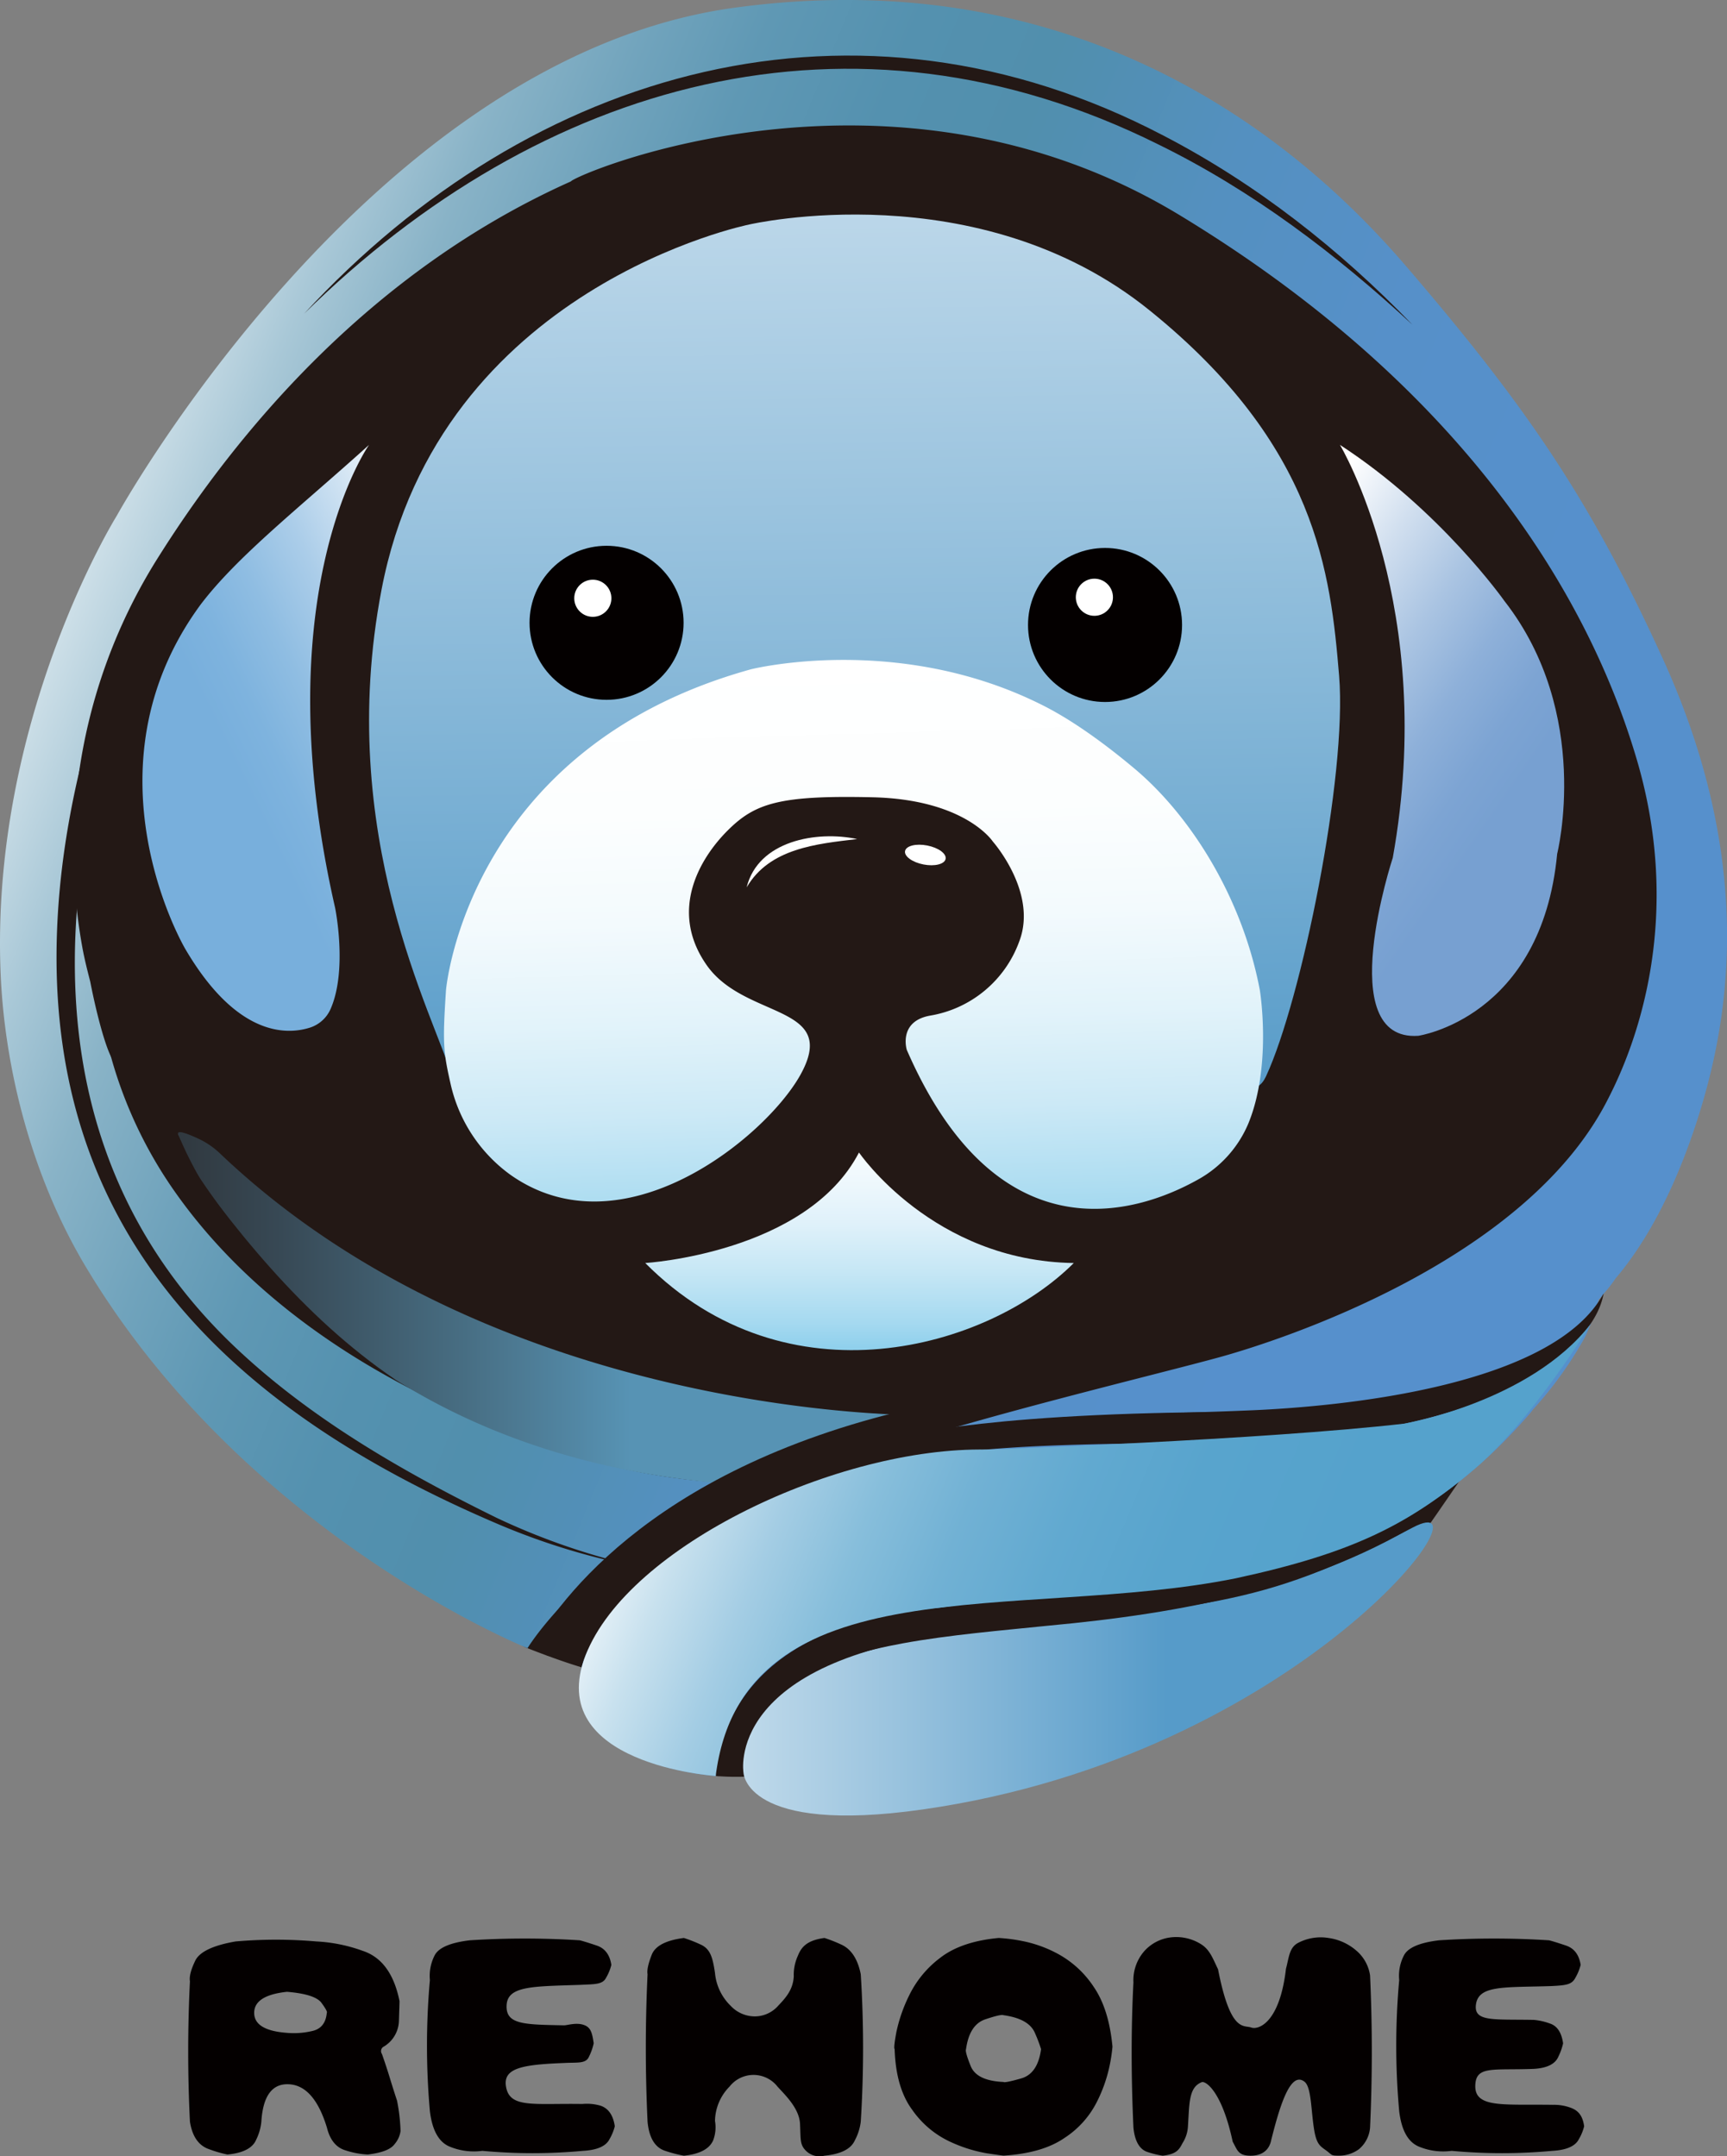 <svg xmlns="http://www.w3.org/2000/svg" xmlns:xlink="http://www.w3.org/1999/xlink" viewBox="0 0 390.6 487.68"><rect x="0" y="0" width="390.6" height="487.68" fill="#808080" stroke="none"/><defs><style>.cls-1,.cls-2{fill:#231815;}.cls-1{stroke:#fff;}.cls-1,.cls-6,.cls-7,.cls-9{stroke-miterlimit:10;}.cls-3{fill:url(#未命名的渐变_1090);}.cls-4{fill:url(#未命名的渐变_1250);}.cls-5{fill:url(#未命名的渐变_1262);}.cls-6,.cls-7,.cls-9{fill:none;stroke:#231815;}.cls-6{stroke-width:2px;}.cls-8{fill:url(#未命名的渐变_1070);}.cls-9{stroke-width:4px;}.cls-10{fill:url(#未命名的渐变_836);}.cls-11{fill:#040000;}.cls-12{fill:#fff;}.cls-13{fill:url(#未命名的渐变_34);}.cls-14{fill:url(#未命名的渐变_45);}.cls-15{fill:url(#未命名的渐变_819);}.cls-16{fill:url(#未命名的渐变_828);}</style><linearGradient id="未命名的渐变_1090" x1="208.94" y1="417.71" x2="364.95" y2="417.71" gradientUnits="userSpaceOnUse"><stop offset="0" stop-color="#fff"/><stop offset="0.5" stop-color="#accee4"/><stop offset="1" stop-color="#569bc9"/></linearGradient><linearGradient id="未命名的渐变_1250" x1="49.44" y1="141.97" x2="410.63" y2="290.66" gradientUnits="userSpaceOnUse"><stop offset="0.13" stop-color="#fff"/><stop offset="0.13" stop-color="#fdfefe"/><stop offset="0.19" stop-color="#d0e1e9"/><stop offset="0.25" stop-color="#a9c8d7"/><stop offset="0.31" stop-color="#89b3c7"/><stop offset="0.38" stop-color="#70a3bc"/><stop offset="0.44" stop-color="#5f98b4"/><stop offset="0.52" stop-color="#5491af"/><stop offset="0.6" stop-color="#518fad"/><stop offset="0.62" stop-color="#518fb0"/><stop offset="0.72" stop-color="#5490c0"/><stop offset="0.84" stop-color="#5690c9"/><stop offset="1" stop-color="#5690cc"/></linearGradient><linearGradient id="未命名的渐变_1262" x1="76.95" y1="336.06" x2="243.75" y2="336.06" gradientUnits="userSpaceOnUse"><stop offset="0" stop-color="#231815"/><stop offset="0.12" stop-color="#251e1d"/><stop offset="0.3" stop-color="#2c2e31"/><stop offset="0.52" stop-color="#374854"/><stop offset="0.77" stop-color="#476d82"/><stop offset="1" stop-color="#5793b4"/></linearGradient><linearGradient id="未命名的渐变_1070" x1="226.67" y1="336.74" x2="397.26" y2="406.96" gradientUnits="userSpaceOnUse"><stop offset="0.13" stop-color="#fff"/><stop offset="0.16" stop-color="#f1f7fb"/><stop offset="0.25" stop-color="#c8e1ee"/><stop offset="0.35" stop-color="#a4cde4"/><stop offset="0.45" stop-color="#87bedb"/><stop offset="0.56" stop-color="#71b1d4"/><stop offset="0.68" stop-color="#61a9d0"/><stop offset="0.81" stop-color="#58a4cd"/><stop offset="1" stop-color="#55a2cc"/></linearGradient><linearGradient id="未命名的渐变_836" x1="288.9" y1="-192.45" x2="295.62" y2="288.47" gradientUnits="userSpaceOnUse"><stop offset="0.3" stop-color="#fff"/><stop offset="1" stop-color="#589cc9"/></linearGradient><linearGradient id="未命名的渐变_34" x1="291.62" y1="189.31" x2="297.36" y2="377.84" gradientUnits="userSpaceOnUse"><stop offset="0" stop-color="#fff"/><stop offset="0.18" stop-color="#fcfefe"/><stop offset="0.31" stop-color="#f3fafd"/><stop offset="0.43" stop-color="#e2f3fa"/><stop offset="0.54" stop-color="#cce9f6"/><stop offset="0.64" stop-color="#aeddf1"/><stop offset="0.74" stop-color="#8acdeb"/><stop offset="0.83" stop-color="#60bbe4"/><stop offset="0.92" stop-color="#2fa6dc"/><stop offset="1" stop-color="#0092d4"/></linearGradient><linearGradient id="未命名的渐变_45" x1="295.49" y1="278.33" x2="295.57" y2="375.25" gradientUnits="userSpaceOnUse"><stop offset="0" stop-color="#fff"/><stop offset="0.15" stop-color="#fcfefe"/><stop offset="0.28" stop-color="#f1f9fd"/><stop offset="0.4" stop-color="#dff1fa"/><stop offset="0.51" stop-color="#c6e7f5"/><stop offset="0.63" stop-color="#a5d9f0"/><stop offset="0.74" stop-color="#7dc8e9"/><stop offset="0.85" stop-color="#4eb3e1"/><stop offset="0.96" stop-color="#189cd8"/><stop offset="1" stop-color="#0092d4"/></linearGradient><linearGradient id="未命名的渐变_819" x1="240.43" y1="176.35" x2="156.2" y2="217.38" gradientUnits="userSpaceOnUse"><stop offset="0.3" stop-color="#fff"/><stop offset="0.46" stop-color="#d2e4f3"/><stop offset="0.62" stop-color="#abcde9"/><stop offset="0.77" stop-color="#8fbde2"/><stop offset="0.9" stop-color="#7eb3de"/><stop offset="1" stop-color="#78afdc"/></linearGradient><linearGradient id="未命名的渐变_828" x1="352.72" y1="167.33" x2="438.32" y2="226.44" gradientUnits="userSpaceOnUse"><stop offset="0.3" stop-color="#fff"/><stop offset="0.47" stop-color="#d1dfef"/><stop offset="0.63" stop-color="#aac4e2"/><stop offset="0.77" stop-color="#8eb0d9"/><stop offset="0.9" stop-color="#7da4d3"/><stop offset="1" stop-color="#77a0d1"/></linearGradient></defs><g id="白底"><ellipse class="cls-1" cx="193.22" cy="204.28" rx="184.56" ry="182.14"/><path class="cls-2" d="M220.44,413s11.13,4.45,16,5.25,23.4,15.66,23.4,15.66l3.15,8a58.25,58.25,0,0,0,14.3-.62c7.36-1.32,5-19.15,5-19.15l-39.58-79.24-70,24.58S214.29,411.1,220.44,413Z" transform="translate(-101.13 -40.23)"/><path class="cls-2" d="M418.06,394s3.49-4.6,15.24-21.87c10.29-15.14-23,.85-23,.85L386.86,397" transform="translate(-101.13 -40.23)"/><polygon class="cls-2" points="285.72 362.92 299.52 363.68 305.01 348.11 290.97 339.04 284.08 348.62 285.72 362.92"/><path class="cls-3" d="M269.29,441.19s-4.52-25.49,49.54-31.75c55.14-6.38,66-5,101.85-23.74,19.54-10.22-25.26,51.57-110.88,63.78C269.72,455.19,269.29,441.19,269.29,441.19Z" transform="translate(-101.13 -40.23)"/><path class="cls-4" d="M477.12,189c-16.43-36-30.91-57-57.7-88.25-19-22.2-67.91-70.28-152.17-58.77C184.6,53.27,127.51,156.93,127.51,156.93s-28.76,46.2-26.22,103.86c.94,21.17,7,45.65,19.41,66.23C157.12,387.61,220.44,413,220.44,413s22.06-36.77,87.73-52.67c-83.88-1.76-132.15-32.63-150-48.46-7.5-6-8.85-7.8-15.18-14.52a2.1,2.1,0,0,0-3.63,1.63V299a69,69,0,0,1-11.69-18.38l-.59-.41c-1,0-3.48-7.43-5.55-18-.56-2.18-1.22-4.72-1.76-7.61A123.82,123.82,0,0,1,137.09,166c17.39-27.59,47.53-64.35,93.14-84.73,1.37-1.75,72.38-31.92,137.62,7.57,61.07,37,91.57,82.72,103.49,123.23s-3.38,70.65-6.81,77.28c-18.81,36.31-73.83,54-87.11,57.71s-58.12,14.37-79,21.95c-14.57,5.28-25,8.68-43.53,23-16.93,13.07-26.6,23.66-21.15,35.91s29.28,14,29.28,14,.68-15.63,19.74-25.87c18.79-10.1,69.86-14.62,87.49-17.7,28.43-5,52.08-9.88,76.94-38.47l.7-.91c.23-.24.43-.47.65-.71a86.71,86.71,0,0,0,11.05-15.58,49.59,49.59,0,0,0,3.13-8.53,14.82,14.82,0,0,0,1.12-1.33h0a30.89,30.89,0,0,0,2.68-3.44c10.51-12.37,16.6-29.2,19.76-40C493.05,266.21,496.84,232.22,477.12,189Z" transform="translate(-101.13 -40.23)"/><path class="cls-2" d="M134.43,182c-22.47,55.7-27,118.72,20.09,163.12,17.11,16.15,38,28.11,59,38.43a154,154,0,0,0,33.54,11.34,154.93,154.93,0,0,1-34-10.26C153.32,359,111.12,319.12,114.06,250c1-24,7.23-47.44,15.71-69.76l4.66,1.81Z" transform="translate(-101.13 -40.23)"/><path class="cls-2" d="M463.82,332.8c-.92,5.11-4.52,9.37-8.22,12.84-11.66,10.32-27.3,14.92-42.22,17.68-44.22,7.2-90.85-2.28-133.35,14.22a108.09,108.09,0,0,0-37.29,24,99.78,99.78,0,0,1,35.9-27.28c32.58-14.76,69.24-13.55,104.15-15,22.06-.83,69.58-5.53,81-26.43Z" transform="translate(-101.13 -40.23)"/><path class="cls-2" d="M264.43,441.59c-.56-7.79,3.2-15.34,8.69-20.73C284.36,410,300.38,406,315.28,403.63s29.72-3.21,44.54-5c22.16-2.49,43.74-7.07,64.63-15.4C399,399.61,368,405.15,338.35,407.9c-10.68,1.1-22.51,2.08-33,4-16.93,3.09-37.85,10.21-40.93,29.71Z" transform="translate(-101.13 -40.23)"/><path class="cls-2" d="M134.78,276.37c4.15,21.75,17.17,41,33.44,56,16.68,15.32,36.71,26.92,57.84,35.13a199.62,199.62,0,0,1-31.76-13c-20.54-10.6-39.52-25-53.1-44A99.06,99.06,0,0,1,126,278.39l8.77-2Z" transform="translate(-101.13 -40.23)"/><path class="cls-2" d="M127.32,266.78c6.68,31.93,28,59.63,54.32,78.25,26.64,18.53,58.55,30.58,91.23,30.8-32.72,0-64.78-11.87-91.55-30.34-23.43-16.29-42.42-39.57-51.79-66.69a81.28,81.28,0,0,1-3.2-11.88l1-.14Z" transform="translate(-101.13 -40.23)"/><path class="cls-2" d="M169.92,111.18c51.51-55.8,125-76.55,194.26-40.33,21.1,10.93,40,25.83,56.43,42.85-17.27-16-36.28-30.41-57.47-40.79-69.37-34.54-139.75-14.35-193.22,38.27Z" transform="translate(-101.13 -40.23)"/><path class="cls-5" d="M141.38,296.59s26,71.32,124.2,79.24c0,0,26.07-12.86,42.59-15.54-5.48-.08-96.29-1.09-157.26-59.16a18.24,18.24,0,0,0-4.84-3.33C143.93,296.8,141.38,295.78,141.38,296.59Z" transform="translate(-101.13 -40.23)"/><path class="cls-6" d="M264.42,441.9s-1.76-34,51.94-37.24" transform="translate(-101.13 -40.23)"/><path class="cls-2" d="M139.08,297c14.44,20.7,30.44,41,51.52,55.3-21.92-11.29-40-33.81-51.52-55.3Z" transform="translate(-101.13 -40.23)"/><path class="cls-7" d="M262.87,441.52c1.25-8.35,7.06-27.13,34-33.85" transform="translate(-101.13 -40.23)"/><path class="cls-8" d="M263,441.9s-39.09-2.54-29.41-27.33,57.15-47.13,90.72-46.49c0,0,62.3-2.17,94.47-5.87,0,0,28.29-4.85,42.07-22.47,0,0-12.89,21.38-26.19,32.68-14.81,12.6-27.58,19.07-54,24.77C331.93,407.06,269.2,393.19,263,441.9Z" transform="translate(-101.13 -40.23)"/><path class="cls-9" d="M305,367.17s20.85-6,83.83-5.56" transform="translate(-101.13 -40.23)"/><path class="cls-2" d="M139.08,295.06a196.2,196.2,0,0,0,41.77,50.54c-19.61-9.17-36.14-29.71-41.77-50.54Z" transform="translate(-101.13 -40.23)"/><path class="cls-9" d="M223.31,413.74c7.41-12.8,31.26-43.66,95.69-55.27" transform="translate(-101.13 -40.23)"/><path class="cls-9" d="M223.31,413.74" transform="translate(-101.13 -40.23)"/><path class="cls-9" d="M220.44,419.4" transform="translate(-101.13 -40.23)"/><path class="cls-10" d="M203.5,284.1c-4.13-14.16-26.7-55-16.08-110.49C200.55,105,270.62,91,270.62,91s51.7-12,90.57,19.47C399,141,402.08,170,404,193.08c1.86,22.64-8.56,73.46-16.53,90.58s-37.76-56.36-37.76-56.36l-52.52-21.24-49,19.47L227.54,271Z" transform="translate(-101.13 -40.23)"/><circle class="cls-11" cx="137.19" cy="140.86" r="17.42"/><circle class="cls-12" cx="134.08" cy="135.31" r="4.2"/><circle class="cls-11" cx="249.93" cy="141.35" r="17.42"/><circle class="cls-12" cx="247.52" cy="135.08" r="4.2"/><path class="cls-13" d="M202,264.18s4.61-54.77,69-72.58c0,0,33.49-8.42,66.34,8.34,6.92,3.53,14.27,9,20.23,14,12.9,10.76,24.57,29.41,28.5,50.22,0,0,2.79,16.88-2.55,30.06A26,26,0,0,1,372,307.06c-14.2,7.92-45.38,17.48-65.78-29.38,0,0-2-6.42,5.24-7.74a26,26,0,0,0,20.21-16.82c4.21-11.06-6-22.57-6-22.57s-6.2-9.52-27.22-10-26.55,1.33-32.75,7.52-13.42,18.08-4.72,30.47,30.24,8.7,21.1,24.93c-7.94,14.08-40.1,40.38-65.5,22.47a34.69,34.69,0,0,1-13.55-20.61C201.37,278,201.22,276.14,202,264.18Z" transform="translate(-101.13 -40.23)"/><path class="cls-14" d="M247.07,325.89s36.5-2.21,48.34-25c0,0,16.72,24.56,48.58,25C324.52,345.36,279.16,358.2,247.07,325.89Z" transform="translate(-101.13 -40.23)"/><path class="cls-15" d="M184.6,140.85s-23.89,33.63-7.67,104.74c0,0,2.84,13.92-1,22.77a7.64,7.64,0,0,1-4.67,4.28c-5.23,1.67-16.56,2.12-28.24-17.81,0,0-23.91-40.52,3.45-77.82C154.8,166,168.93,155,184.6,140.85Z" transform="translate(-101.13 -40.23)"/><path class="cls-16" d="M404.19,140.85s22.13,36.73,11.95,93.38c0,0-13.72,41.6,5.76,40.27,0,0,27.88-4,31.42-41.16,0,0,8-31.67-11.95-57.21C441.37,176.13,426.91,155.6,404.19,140.85Z" transform="translate(-101.13 -40.23)"/><path class="cls-12" d="M295,230c-9.23,1.09-19.83,2.09-25,10.93,2.6-10.56,15.84-12.88,25-10.93Z" transform="translate(-101.13 -40.23)"/><ellipse class="cls-12" cx="310.41" cy="232.6" rx="2.19" ry="4.68" transform="matrix(0.19, -0.98, 0.98, 0.19, -77.64, 453.38)"/><path class="cls-11" d="M189.21,509.91c.61,2,1.19,3.84,1.72,5.43a40.87,40.87,0,0,1,.79,6.89,5.73,5.73,0,0,1-1.32,2.91c-.89,1.24-2.91,2-6.09,2.38a18.68,18.68,0,0,1-5-.93c-2.12-.61-3.54-2.33-4.24-5.16q-2.91-9.52-8.6-9.8t-6.23,8.48a11.8,11.8,0,0,1-1.19,4.1c-.79,1.86-3,3-6.49,3.31a27,27,0,0,1-4.1-1.19c-2.38-.79-3.84-2.87-4.37-6.22a317.8,317.8,0,0,1,0-31.78q-.27-1.59,1.19-4.63t9.14-4.37a105.16,105.16,0,0,1,18.27,0,35.76,35.76,0,0,1,10.46,2.12q6.48,2.12,8.34,11.38c0,.36-.05,1.82-.13,4.37a7,7,0,0,1-3.58,6,1.15,1.15,0,0,0-.26,1.59C188,506.16,188.59,507.89,189.21,509.91Zm-17.48-10.32q3-.66,3.31-4.11c.18-.17-.22-.92-1.19-2.25s-3.57-2.16-7.81-2.51q-7.42.79-7.42,4.76T166,500A18.15,18.15,0,0,0,171.73,499.59Z" transform="translate(-101.13 -40.23)"/><path class="cls-11" d="M203,525.8q-3.84-1.45-4.64-8.08a166.82,166.82,0,0,1,0-29.65,10.14,10.14,0,0,1,1.06-5.56q1.32-2.64,7.95-3.44a195,195,0,0,1,24.89,0c.7.17,2,.57,3.84,1.19s2.95,2.07,3.3,4.37a10.76,10.76,0,0,1-1.19,2.91c-.79,1.59-2.67,1.44-5.85,1.61-10.77.36-16.43.21-16.65,4.61s4,4.36,13,4.54c.7,0,2.66-.66,4.34-.13s2,1.73,2.36,4.2a13,13,0,0,1-1.06,3c-.7,1.68-2.64,1.28-5.64,1.45-9.36.36-13.72,1.13-13.16,5.17.72,5.15,6.14,3.92,17.26,4.1a11.07,11.07,0,0,1,4.19.4q2.64.93,3.18,4.64a11.15,11.15,0,0,1-1.19,2.91c-.8,1.59-2.78,2.47-6,2.65a123.71,123.71,0,0,1-22.77,0A14.27,14.27,0,0,1,203,525.8Z" transform="translate(-101.13 -40.23)"/><path class="cls-11" d="M294.46,524.34c-.88,1.95-3.18,3.09-6.88,3.45a4.36,4.36,0,0,1-4.11-1.06c-1.47-1.45-1.22-2.48-1.4-6.19-.18-3.53-3.5-6.61-5.09-8.38a6.89,6.89,0,0,0-10.85,0,11.33,11.33,0,0,0-3.29,7.76,8.31,8.31,0,0,1-.42,4.42c-.88,1.95-3.09,3.09-6.62,3.45a30.22,30.22,0,0,1-4.1-1.06q-3.58-1.07-4.11-6.62-.79-16.68,0-33.37c-.17-.88.14-2.33.93-4.37s3.22-3.3,7.28-3.83a32.48,32.48,0,0,1,3.71,1.45c2.29,1,2.8,2.93,3.33,6.46a11.83,11.83,0,0,0,3.55,7.44,7.49,7.49,0,0,0,5.43,2.39,7.07,7.07,0,0,0,5.3-2.39c1.49-1.59,3.37-3.48,3.54-6.66a10.35,10.35,0,0,1,.94-4.69c.8-2,2.09-3.47,6-4a32.82,32.82,0,0,1,3.7,1.45c2.3,1,3.8,3.23,4.51,6.75a265.4,265.4,0,0,1,0,33.37A12.09,12.09,0,0,1,294.46,524.34Z" transform="translate(-101.13 -40.23)"/><path class="cls-11" d="M303.86,499.85a35.11,35.11,0,0,1,2.91-8.34,23.4,23.4,0,0,1,7-8.47q4.77-3.71,13.24-4.5a38,38,0,0,1,5.16.66,28.29,28.29,0,0,1,8.34,3,22.62,22.62,0,0,1,8,7.42q3.43,5,4.23,13.5a36.8,36.8,0,0,1-.66,4.37,33.08,33.08,0,0,1-2.91,8.21,20.94,20.94,0,0,1-7.28,8.07q-5,3.45-13.77,4c-.18,0-1.46-.18-3.84-.53a33.1,33.1,0,0,1-8.34-2.65,21.42,21.42,0,0,1-8.47-7.15q-3.72-5-4-13.77C303.29,503.52,303.42,502.23,303.86,499.85Zm31.38.27q-1.33-3.31-7.15-4.11c-.36-.17-1.72.13-4.1.93s-3.85,3-4.37,6.75c-.18.36.17,1.64,1.06,3.84s3.35,3.4,7.41,3.58c.17.17,1.5-.09,4-.8s4-2.91,4.5-6.62A33.16,33.16,0,0,0,335.24,500.12Z" transform="translate(-101.13 -40.23)"/><path class="cls-11" d="M384,527.79c-2.83,0-3-1.24-4.07-3.18-2.42-11.34-6.1-13.79-7-13.45-3,1.17-2.77,4.87-3.13,10.17a7.72,7.72,0,0,1-1.19,3.57c-.79,1.5-1.33,2.53-4.51,2.89a20.64,20.64,0,0,1-3.31-.8c-1.85-.53-3-2.38-3.31-5.56q-.8-17.47,0-32.83a10,10,0,0,1,2.52-7.15A9.56,9.56,0,0,1,366,478.4a10.52,10.52,0,0,1,6.62,1.46c2.12,1.24,2.8,3.3,4,5.77,2.81,14.43,5.8,12.55,7.48,13.16s6.47-1.08,7.88-13.28c.71-2.64.73-4.86,2.85-5.91a11,11,0,0,1,6.75-1.06,12.16,12.16,0,0,1,6.22,2.78A9.11,9.11,0,0,1,411,487q.79,17.22,0,34.42a7.09,7.09,0,0,1-2.52,4.9,7.63,7.63,0,0,1-4.63,1.46c-1.77,0-1.42-.18-2.74-1.15s-2.19-1.33-2.74-4.61c-.75-4.53-.62-9.7-2.18-10.95-3.13-2.5-5.54,5.1-7.59,13.37C388.18,526.33,386.78,527.79,384,527.79Z" transform="translate(-101.13 -40.23)"/><path class="cls-11" d="M422.22,525.8q-3.84-1.45-4.63-8.08a165,165,0,0,1,0-29.65,10,10,0,0,1,1.06-5.56q1.32-2.64,7.94-3.44a195,195,0,0,1,24.89,0c.7.17,2,.57,3.84,1.19s2.95,2.07,3.31,4.37a11.15,11.15,0,0,1-1.19,2.91c-.8,1.59-2.2,1.71-5.38,1.88-10.77.36-16.66-.29-17.13,4.34-.38,3.79,4.1,3.14,13.11,3.31a14.08,14.08,0,0,1,3.57.8c1.68.52,2.69,2,3.05,4.5a13.51,13.51,0,0,1-1.06,3q-1.07,2.52-5.56,2.78c-9.36.36-13.16-.79-13.24,3.84-.1,5.07,6.45,4.12,17.58,4.29a10.83,10.83,0,0,1,3.91.63c1.76.62,2.78,1.75,3.13,4.22a10.76,10.76,0,0,1-1.19,2.91q-1.19,2.38-6,2.65a123.71,123.71,0,0,1-22.77,0A14.29,14.29,0,0,1,422.22,525.8Z" transform="translate(-101.13 -40.23)"/></g></svg>